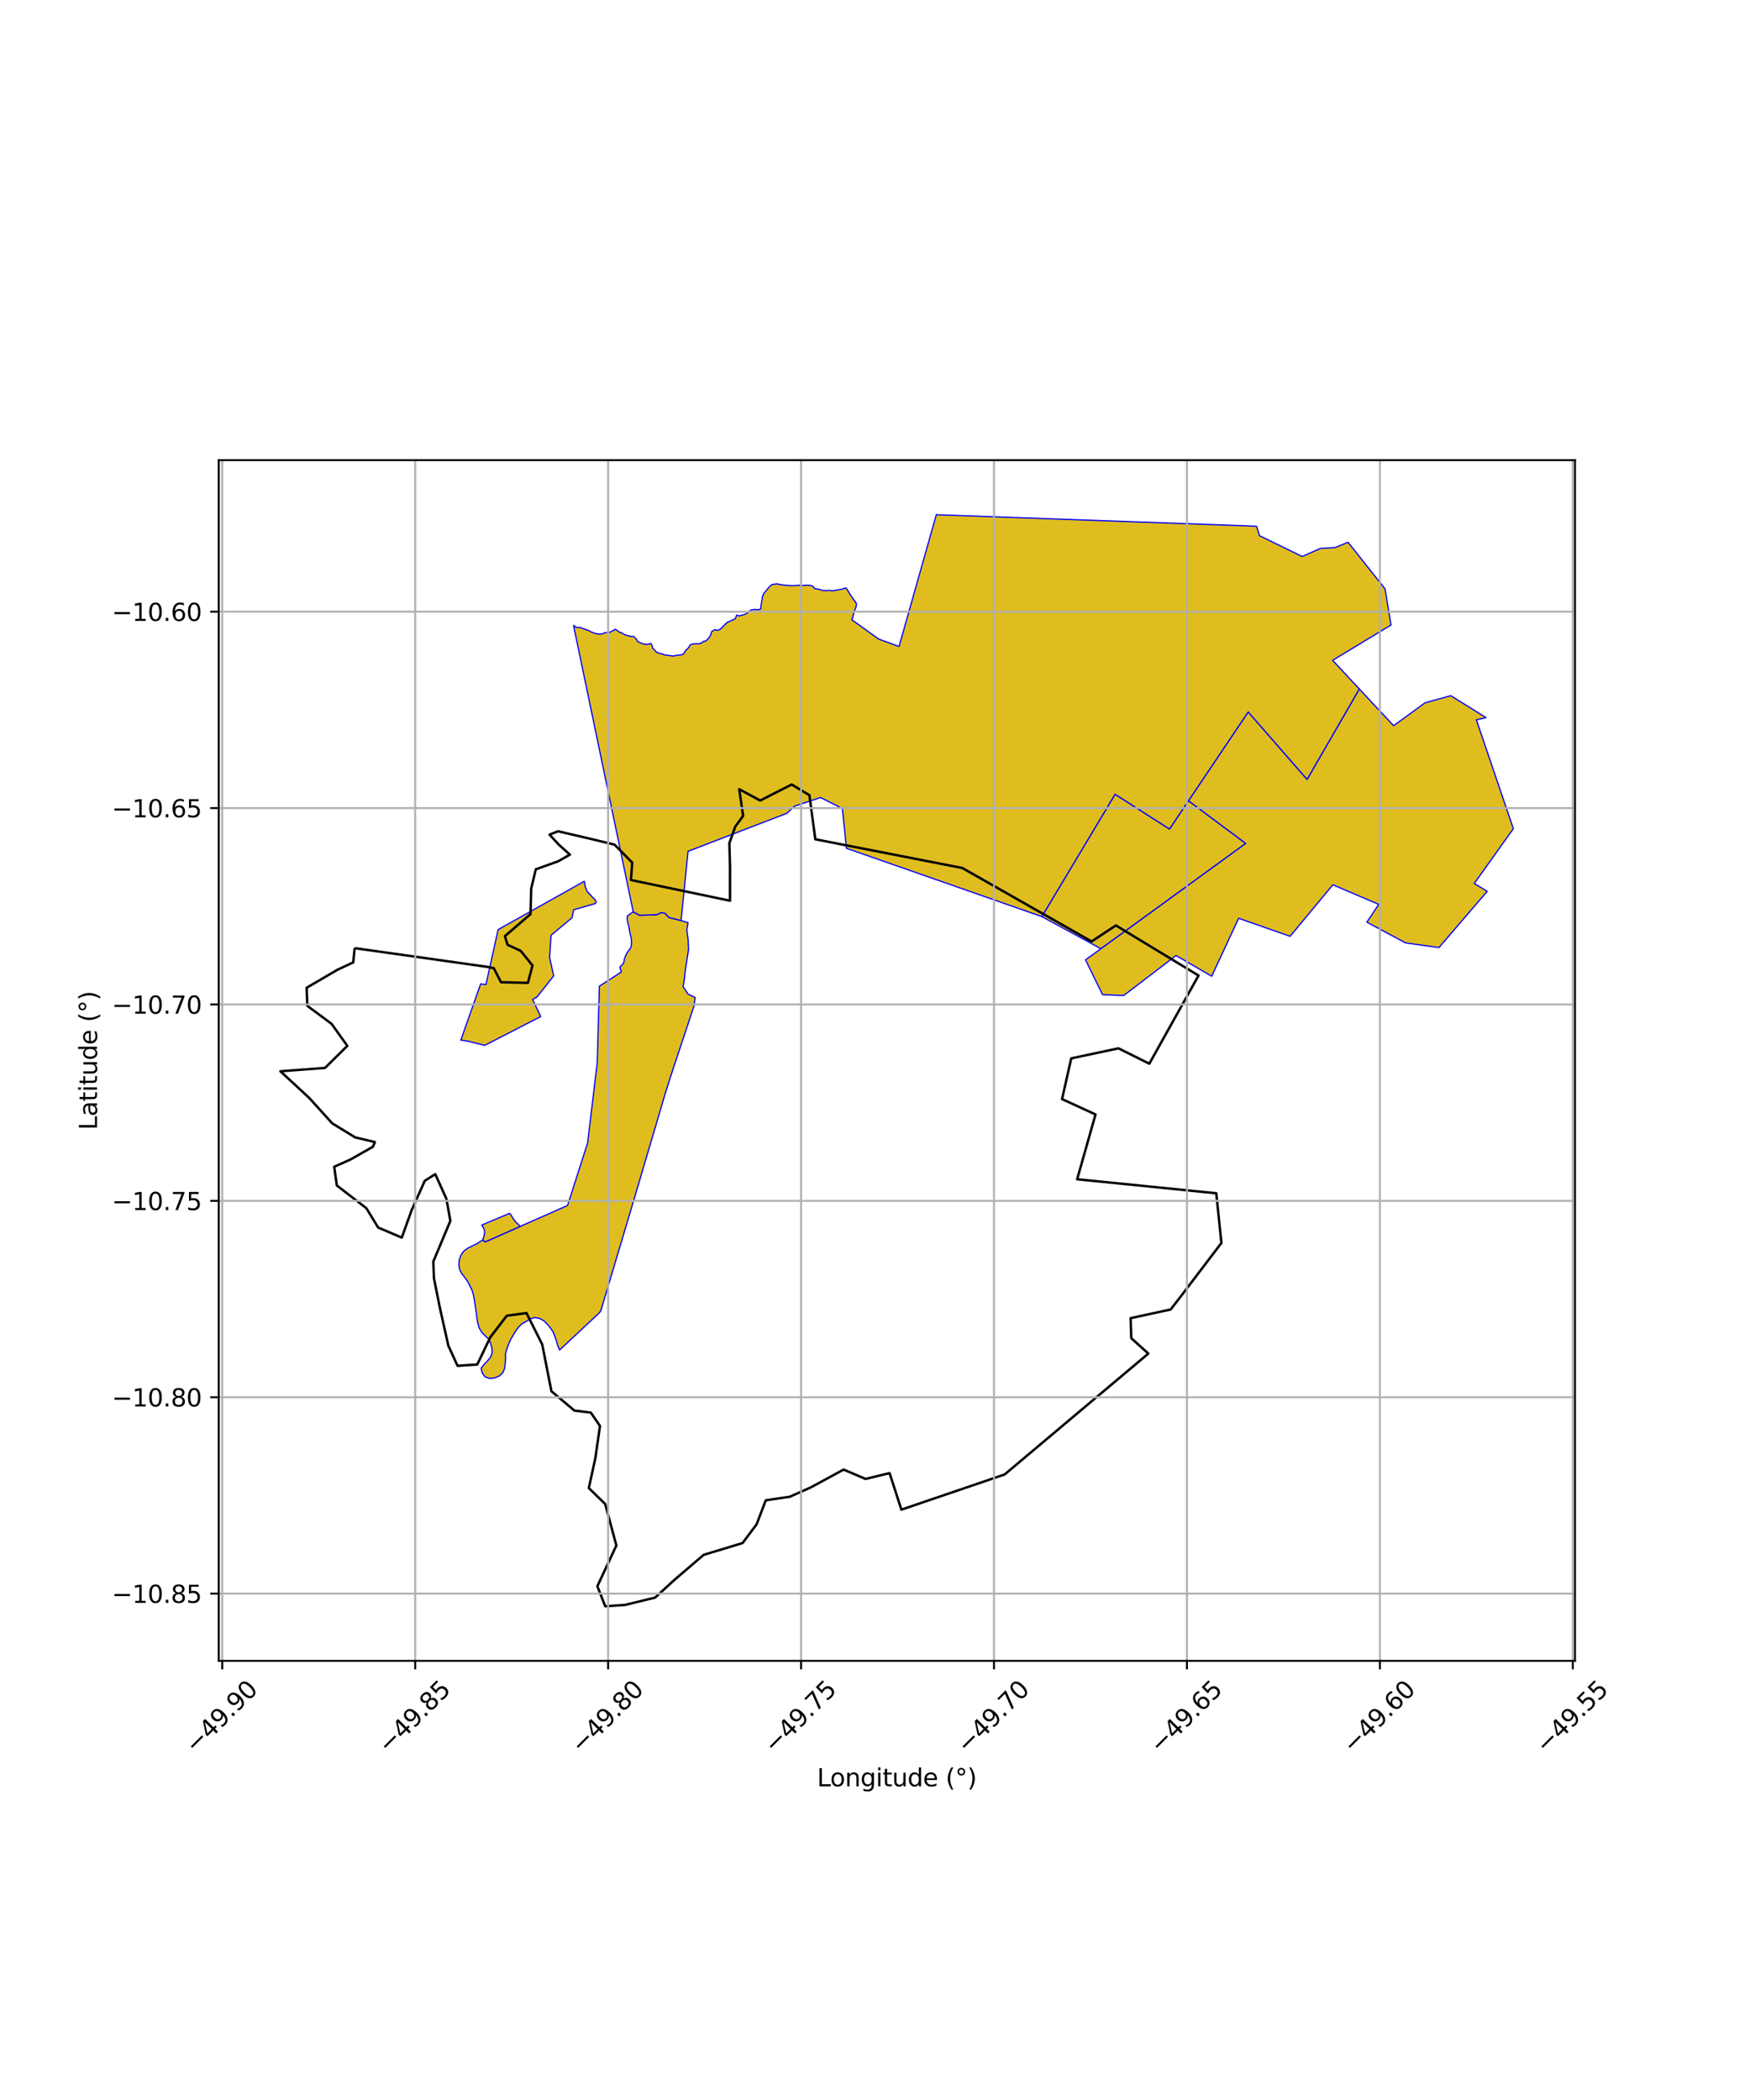 <?xml version="1.0" encoding="utf-8" standalone="no"?>
<!DOCTYPE svg PUBLIC "-//W3C//DTD SVG 1.1//EN"
  "http://www.w3.org/Graphics/SVG/1.1/DTD/svg11.dtd">
<svg xmlns:xlink="http://www.w3.org/1999/xlink" width="720pt" height="864pt" viewBox="0 0 720 864" xmlns="http://www.w3.org/2000/svg" version="1.1">
 <defs>
  <style type="text/css">*{stroke-linejoin: round; stroke-linecap: butt}</style>
 </defs>
 <g id="figure_1">
  <g id="patch_1">
   <path d="M 0 864 
L 720 864 
L 720 0 
L 0 0 
z
" style="fill: #ffffff"/>
  </g>
  <g id="axes_1">
   <g id="patch_2">
    <path d="M 90 683.324 
L 648 683.324 
L 648 189.316 
L 90 189.316 
z
" style="fill: #ffffff"/>
   </g>
   <g id="PatchCollection_1">
    <path d="M 458.776 326.777 
L 481.167 341.085 
L 488.973 329.45 
L 512.526 347.018 
L 464.534 381.914 
L 452.942 390.341 
L 443.684 385.29 
L 428.64 377.107 
L 458.776 326.777 
" clip-path="url(#p00334c41ef)" style="fill: #e0bd1f; stroke: #0000ff; stroke-width: 0.5"/>
    <path d="M 285.542 413.902 
L 278.874 433.918 
L 275.859 443.057 
L 273.641 450.094 
L 261.719 490.543 
L 257.883 503.436 
L 247.211 539.231 
L 246.539 540.173 
L 230.227 555.442 
L 229.467 553.564 
L 228.892 551.608 
L 228.215 549.712 
L 227.62 548.095 
L 226.507 546.442 
L 225.232 544.88 
L 223.737 543.408 
L 221.979 542.404 
L 219.975 542.076 
L 218.18 542.605 
L 216.501 543.675 
L 214.656 544.709 
L 213.253 546.114 
L 212.072 547.758 
L 211.091 549.427 
L 210.048 551.174 
L 209.228 553.095 
L 208.526 554.962 
L 207.993 556.962 
L 208.031 558.892 
L 207.867 560.925 
L 207.637 562.908 
L 206.908 564.739 
L 205.343 566.159 
L 203.561 566.901 
L 201.538 567.128 
L 199.589 566.506 
L 198.447 564.935 
L 197.938 563.004 
L 199.092 561.4 
L 200.521 559.966 
L 201.776 558.433 
L 202.485 556.622 
L 202.344 554.547 
L 201.867 552.711 
L 201.014 550.904 
L 199.545 549.516 
L 198.191 548.132 
L 197.154 546.376 
L 196.61 544.445 
L 196.224 542.491 
L 196 540.487 
L 195.723 538.495 
L 195.393 536.476 
L 195.166 534.891 
L 194.819 532.88 
L 194.235 530.939 
L 193.346 529.075 
L 192.461 527.332 
L 191.305 525.665 
L 190.064 524.137 
L 189.134 522.402 
L 188.775 520.385 
L 188.96 518.309 
L 189.62 516.469 
L 190.762 514.795 
L 192.445 513.519 
L 194.277 512.622 
L 196.064 511.79 
L 197.743 510.689 
L 198.708 510.143 
L 199.589 510.969 
L 214.063 504.562 
L 215.193 504.056 
L 233.519 495.958 
L 241.757 470.25 
L 245.709 437.338 
L 245.731 436.494 
L 246.133 422.34 
L 246.611 405.73 
L 255.639 399.923 
L 255.025 397.923 
L 255.581 397.288 
L 256.069 396.865 
L 256.52 396.265 
L 256.762 395.491 
L 256.898 394.506 
L 257.313 393.414 
L 258.075 391.864 
L 258.631 391.124 
L 259.222 390.383 
L 259.533 389.714 
L 259.774 388.834 
L 259.84 387.638 
L 259.729 386.127 
L 259.374 384.687 
L 259.054 383.141 
L 258.803 381.525 
L 258.307 379.663 
L 258.129 378.89 
L 258.021 378.012 
L 258.088 377.133 
L 258.226 376.745 
L 258.574 376.533 
L 260.531 375.143 
L 263.112 376.564 
L 270.154 376.339 
L 271.998 375.481 
L 273.521 375.682 
L 275.311 377.525 
L 280.213 378.74 
L 283.075 379.612 
L 282.588 382.588 
L 283.119 386.718 
L 283.285 390.669 
L 282.126 398.06 
L 281.905 399.621 
L 281.54 402.97 
L 281.044 405.876 
L 283.026 408.952 
L 286.003 410.403 
L 285.546 413.875 
L 285.542 413.902 
" clip-path="url(#p00334c41ef)" style="fill: #e0bd1f; stroke: #0000ff; stroke-width: 0.5"/>
    <path d="M 209.734 499.181 
L 210.167 499.774 
L 211.351 501.732 
L 212.107 502.671 
L 214.063 504.562 
L 199.589 510.969 
L 198.707 510.143 
L 198.7 509.77 
L 198.945 509.244 
L 199.031 508.71 
L 199.244 508.18 
L 199.317 507.628 
L 199.409 507.003 
L 199.374 506.426 
L 199.212 505.836 
L 199.022 505.389 
L 198.747 504.831 
L 198.382 504.34 
L 198.218 504.015 
L 209.734 499.181 
" clip-path="url(#p00334c41ef)" style="fill: #e0bd1f; stroke: #0000ff; stroke-width: 0.5"/>
    <path d="M 240.486 362.536 
L 240.524 363.095 
L 240.594 363.515 
L 240.616 364.114 
L 240.77 364.63 
L 240.887 365.13 
L 241.131 365.664 
L 241.375 366.183 
L 241.546 366.832 
L 241.931 367.166 
L 242.352 367.59 
L 242.68 367.953 
L 243.139 368.396 
L 243.554 368.926 
L 243.827 369.216 
L 244.296 369.653 
L 244.807 370.156 
L 245.165 370.726 
L 245.229 371.271 
L 244.902 371.742 
L 235.997 374.325 
L 235.35 377.593 
L 226.716 384.806 
L 226.111 393.953 
L 227.814 401.497 
L 220.917 410.197 
L 219.131 411.194 
L 222.454 418.246 
L 199.437 430.09 
L 192.42 428.36 
L 189.6 427.95 
L 197.763 404.78 
L 199.927 405.103 
L 204.941 382.457 
L 240.486 362.536 
" clip-path="url(#p00334c41ef)" style="fill: #e0bd1f; stroke: #0000ff; stroke-width: 0.5"/>
    <path d="M 488.973 329.45 
L 513.55 292.911 
L 537.773 320.669 
L 559.254 283.463 
L 559.254 283.463 
L 573.38 298.575 
L 586.273 289.167 
L 591.019 287.846 
L 596.876 286.225 
L 600.461 288.468 
L 601.5 289.097 
L 611.34 295.197 
L 611.348 295.28 
L 607.422 296.169 
L 622.636 340.951 
L 615.915 350.358 
L 606.552 363.49 
L 611.892 366.713 
L 605.794 373.804 
L 605.031 374.692 
L 592.027 389.857 
L 578.332 387.961 
L 562.371 379.417 
L 567.26 372.103 
L 548.379 364.028 
L 530.78 385.225 
L 509.606 377.815 
L 498.526 401.65 
L 483.861 393.129 
L 462.343 409.576 
L 453.641 409.258 
L 446.623 394.916 
L 452.942 390.341 
L 464.56 381.929 
L 512.526 347.018 
L 488.973 329.45 
" clip-path="url(#p00334c41ef)" style="fill: #e0bd1f; stroke: #0000ff; stroke-width: 0.5"/>
    <path d="M 235.946 257.243 
L 237.138 258.15 
L 238.711 258.162 
L 240.551 258.851 
L 242.118 259.393 
L 243.264 259.997 
L 244.699 260.536 
L 246.066 260.87 
L 247.648 260.826 
L 248.989 260.271 
L 250.793 260.183 
L 252.09 259.514 
L 253.11 258.912 
L 254.382 259.678 
L 254.818 260.146 
L 255.552 260.249 
L 257.148 261.21 
L 258.252 261.48 
L 259.401 261.837 
L 260.721 261.865 
L 261.994 263.173 
L 262.266 263.919 
L 263.403 264.466 
L 264.883 265 
L 266.319 265.14 
L 267.804 264.743 
L 268.299 265.714 
L 268.466 266.587 
L 269.093 267.252 
L 270.115 268.331 
L 271.278 268.803 
L 272.185 268.978 
L 273.684 269.515 
L 275.418 269.688 
L 276.995 269.931 
L 278.577 269.58 
L 280.006 269.491 
L 281.044 269.14 
L 281.46 268.686 
L 282.107 267.595 
L 283.229 266.562 
L 283.988 265.256 
L 285.125 264.919 
L 286.443 264.827 
L 287.433 264.859 
L 288.561 264.552 
L 289.429 263.909 
L 290.374 263.704 
L 291.613 262.541 
L 292.424 261.149 
L 292.796 259.886 
L 294.075 259.04 
L 295.224 259.334 
L 296.348 258.908 
L 297.369 257.829 
L 298.367 256.872 
L 299.253 256.028 
L 300.989 255.295 
L 302.534 254.521 
L 303.139 253.018 
L 304.12 253.409 
L 305.958 252.919 
L 307.325 252.339 
L 308.814 251.012 
L 310.497 250.703 
L 312.032 250.865 
L 312.939 250.516 
L 313.147 248.838 
L 313.488 247.027 
L 313.688 245.555 
L 314.155 244.279 
L 315.268 242.959 
L 316.345 241.645 
L 317.569 240.482 
L 319.705 240.206 
L 321.254 240.56 
L 323.426 240.806 
L 325.292 240.926 
L 326.882 240.943 
L 328.519 240.787 
L 329.84 240.921 
L 331.799 240.784 
L 333.439 240.857 
L 334.48 241.235 
L 335.221 242.16 
L 336.877 242.43 
L 338.428 242.928 
L 339.983 242.968 
L 341.58 242.887 
L 342.28 243.091 
L 344.115 242.829 
L 346.724 242.338 
L 347.044 242.091 
L 348.077 241.918 
L 349.082 243.392 
L 349.751 244.551 
L 350.92 246.231 
L 351.172 246.676 
L 351.929 247.599 
L 352.398 248.437 
L 352.177 249.766 
L 351.314 251.934 
L 350.982 253.475 
L 350.496 255.01 
L 361.502 262.918 
L 369.896 265.983 
L 385.226 211.771 
L 516.998 216.501 
L 518.213 220.408 
L 535.752 228.946 
L 543.233 225.652 
L 549.326 225.269 
L 554.62 223.095 
L 556.649 225.646 
L 560.044 229.934 
L 569.846 242.283 
L 572.302 257.16 
L 548.289 271.678 
L 559.254 283.463 
L 537.773 320.669 
L 513.55 292.911 
L 488.973 329.45 
L 481.167 341.085 
L 458.776 326.777 
L 428.64 377.107 
L 348.25 349.003 
L 346.582 332.659 
L 337.603 328.131 
L 327.273 331.551 
L 326.391 332.097 
L 323.78 334.596 
L 283.083 350.252 
L 280.214 378.74 
L 275.311 377.525 
L 273.524 375.684 
L 272 375.481 
L 270.155 376.34 
L 263.113 376.564 
L 260.533 375.143 
L 235.946 257.243 
" clip-path="url(#p00334c41ef)" style="fill: #e0bd1f; stroke: #0000ff; stroke-width: 0.5"/>
   </g>
   <g id="PatchCollection_2">
    <path d="M 145.917 390.095 
L 200.453 397.79 
L 203.153 398.339 
L 206.123 404.11 
L 217.192 404.385 
L 219.082 397.24 
L 214.223 391.194 
L 208.823 388.721 
L 207.743 385.149 
L 218.272 376.08 
L 218.542 365.637 
L 220.432 357.668 
L 229.612 354.37 
L 234.471 351.622 
L 229.882 347.5 
L 226.102 343.378 
L 229.612 342.004 
L 242.571 345.027 
L 252.83 347.5 
L 260.12 354.92 
L 259.58 362.065 
L 300.347 370.584 
L 300.347 356.569 
L 300.077 346.951 
L 302.507 340.081 
L 305.747 335.684 
L 304.127 324.692 
L 312.766 329.363 
L 325.726 322.768 
L 333.015 327.165 
L 335.445 345.302 
L 395.921 357.118 
L 449.108 387.347 
L 459.097 380.752 
L 493.115 401.362 
L 472.867 437.636 
L 460.177 431.316 
L 440.739 435.438 
L 436.959 452.201 
L 450.728 458.521 
L 443.168 485.178 
L 500.405 490.948 
L 502.525 511.385 
L 485.419 533.887 
L 481.641 538.764 
L 465.172 542.337 
L 465.442 550.581 
L 472.462 556.902 
L 413.335 606.641 
L 370.858 621.114 
L 365.998 606.092 
L 356.099 608.473 
L 347.099 604.626 
L 333.6 611.954 
L 324.961 615.801 
L 315.061 617.267 
L 311.282 627.16 
L 305.522 634.855 
L 289.503 639.709 
L 277.624 649.877 
L 269.524 657.297 
L 257.105 660.32 
L 249.005 660.869 
L 245.766 652.625 
L 253.595 635.862 
L 249.005 618.824 
L 242.256 612.229 
L 244.956 599.863 
L 246.846 586.672 
L 243.066 581.176 
L 236.316 580.352 
L 226.867 572.382 
L 223.087 553.146 
L 216.607 540.23 
L 208.508 541.329 
L 201.758 550.123 
L 196.359 561.39 
L 188.259 561.94 
L 184.479 553.696 
L 180.97 538.032 
L 178.54 525.94 
L 178.27 519.07 
L 185.289 502.307 
L 183.669 493.238 
L 179.08 483.071 
L 174.76 485.819 
L 169.36 497.91 
L 165.311 509.177 
L 155.591 505.055 
L 150.731 497.086 
L 138.582 487.742 
L 137.502 480.048 
L 144.252 477.025 
L 153.431 471.804 
L 154.241 469.88 
L 146.142 467.956 
L 136.692 462.186 
L 127.243 451.743 
L 115.364 440.751 
L 133.723 439.377 
L 142.902 430.308 
L 136.422 421.24 
L 126.433 413.82 
L 126.163 406.4 
L 138.852 398.98 
L 145.332 395.958 
L 145.917 390.095 
" clip-path="url(#p00334c41ef)" style="fill: none; stroke: #000000"/>
   </g>
   <g id="matplotlib.axis_1">
    <g id="xtick_1">
     <g id="line2d_1">
      <path d="M 91.44 683.324 
L 91.44 189.316 
" clip-path="url(#p00334c41ef)" style="fill: none; stroke: #b0b0b0; stroke-width: 0.8; stroke-linecap: square"/>
     </g>
     <g id="line2d_2">
      <defs>
       <path id="m58e9a67187" d="M 0 0 
L 0 3.5 
" style="stroke: #000000; stroke-width: 0.8"/>
      </defs>
      <g>
       <use xlink:href="#m58e9a67187" x="91.44" y="683.324" style="stroke: #000000; stroke-width: 0.8"/>
      </g>
     </g>
     <g id="text_1">
      <!-- −49.90 -->
      <g transform="translate(80.307 721.866) rotate(-45) scale(0.1 -0.1)">
       <defs>
        <path id="DejaVuSans-2212" d="M 678 2272 
L 4684 2272 
L 4684 1741 
L 678 1741 
L 678 2272 
z
" transform="scale(0.016)"/>
        <path id="DejaVuSans-34" d="M 2419 4116 
L 825 1625 
L 2419 1625 
L 2419 4116 
z
M 2253 4666 
L 3047 4666 
L 3047 1625 
L 3713 1625 
L 3713 1100 
L 3047 1100 
L 3047 0 
L 2419 0 
L 2419 1100 
L 313 1100 
L 313 1709 
L 2253 4666 
z
" transform="scale(0.016)"/>
        <path id="DejaVuSans-39" d="M 703 97 
L 703 672 
Q 941 559 1184 500 
Q 1428 441 1663 441 
Q 2288 441 2617 861 
Q 2947 1281 2994 2138 
Q 2813 1869 2534 1725 
Q 2256 1581 1919 1581 
Q 1219 1581 811 2004 
Q 403 2428 403 3163 
Q 403 3881 828 4315 
Q 1253 4750 1959 4750 
Q 2769 4750 3195 4129 
Q 3622 3509 3622 2328 
Q 3622 1225 3098 567 
Q 2575 -91 1691 -91 
Q 1453 -91 1209 -44 
Q 966 3 703 97 
z
M 1959 2075 
Q 2384 2075 2632 2365 
Q 2881 2656 2881 3163 
Q 2881 3666 2632 3958 
Q 2384 4250 1959 4250 
Q 1534 4250 1286 3958 
Q 1038 3666 1038 3163 
Q 1038 2656 1286 2365 
Q 1534 2075 1959 2075 
z
" transform="scale(0.016)"/>
        <path id="DejaVuSans-2e" d="M 684 794 
L 1344 794 
L 1344 0 
L 684 0 
L 684 794 
z
" transform="scale(0.016)"/>
        <path id="DejaVuSans-30" d="M 2034 4250 
Q 1547 4250 1301 3770 
Q 1056 3291 1056 2328 
Q 1056 1369 1301 889 
Q 1547 409 2034 409 
Q 2525 409 2770 889 
Q 3016 1369 3016 2328 
Q 3016 3291 2770 3770 
Q 2525 4250 2034 4250 
z
M 2034 4750 
Q 2819 4750 3233 4129 
Q 3647 3509 3647 2328 
Q 3647 1150 3233 529 
Q 2819 -91 2034 -91 
Q 1250 -91 836 529 
Q 422 1150 422 2328 
Q 422 3509 836 4129 
Q 1250 4750 2034 4750 
z
" transform="scale(0.016)"/>
       </defs>
       <use xlink:href="#DejaVuSans-2212"/>
       <use xlink:href="#DejaVuSans-34" transform="translate(83.789 0)"/>
       <use xlink:href="#DejaVuSans-39" transform="translate(147.412 0)"/>
       <use xlink:href="#DejaVuSans-2e" transform="translate(211.035 0)"/>
       <use xlink:href="#DejaVuSans-39" transform="translate(242.822 0)"/>
       <use xlink:href="#DejaVuSans-30" transform="translate(306.445 0)"/>
      </g>
     </g>
    </g>
    <g id="xtick_2">
     <g id="line2d_3">
      <path d="M 170.821 683.324 
L 170.821 189.316 
" clip-path="url(#p00334c41ef)" style="fill: none; stroke: #b0b0b0; stroke-width: 0.8; stroke-linecap: square"/>
     </g>
     <g id="line2d_4">
      <g>
       <use xlink:href="#m58e9a67187" x="170.821" y="683.324" style="stroke: #000000; stroke-width: 0.8"/>
      </g>
     </g>
     <g id="text_2">
      <!-- −49.85 -->
      <g transform="translate(159.688 721.866) rotate(-45) scale(0.1 -0.1)">
       <defs>
        <path id="DejaVuSans-38" d="M 2034 2216 
Q 1584 2216 1326 1975 
Q 1069 1734 1069 1313 
Q 1069 891 1326 650 
Q 1584 409 2034 409 
Q 2484 409 2743 651 
Q 3003 894 3003 1313 
Q 3003 1734 2745 1975 
Q 2488 2216 2034 2216 
z
M 1403 2484 
Q 997 2584 770 2862 
Q 544 3141 544 3541 
Q 544 4100 942 4425 
Q 1341 4750 2034 4750 
Q 2731 4750 3128 4425 
Q 3525 4100 3525 3541 
Q 3525 3141 3298 2862 
Q 3072 2584 2669 2484 
Q 3125 2378 3379 2068 
Q 3634 1759 3634 1313 
Q 3634 634 3220 271 
Q 2806 -91 2034 -91 
Q 1263 -91 848 271 
Q 434 634 434 1313 
Q 434 1759 690 2068 
Q 947 2378 1403 2484 
z
M 1172 3481 
Q 1172 3119 1398 2916 
Q 1625 2713 2034 2713 
Q 2441 2713 2670 2916 
Q 2900 3119 2900 3481 
Q 2900 3844 2670 4047 
Q 2441 4250 2034 4250 
Q 1625 4250 1398 4047 
Q 1172 3844 1172 3481 
z
" transform="scale(0.016)"/>
        <path id="DejaVuSans-35" d="M 691 4666 
L 3169 4666 
L 3169 4134 
L 1269 4134 
L 1269 2991 
Q 1406 3038 1543 3061 
Q 1681 3084 1819 3084 
Q 2600 3084 3056 2656 
Q 3513 2228 3513 1497 
Q 3513 744 3044 326 
Q 2575 -91 1722 -91 
Q 1428 -91 1123 -41 
Q 819 9 494 109 
L 494 744 
Q 775 591 1075 516 
Q 1375 441 1709 441 
Q 2250 441 2565 725 
Q 2881 1009 2881 1497 
Q 2881 1984 2565 2268 
Q 2250 2553 1709 2553 
Q 1456 2553 1204 2497 
Q 953 2441 691 2322 
L 691 4666 
z
" transform="scale(0.016)"/>
       </defs>
       <use xlink:href="#DejaVuSans-2212"/>
       <use xlink:href="#DejaVuSans-34" transform="translate(83.789 0)"/>
       <use xlink:href="#DejaVuSans-39" transform="translate(147.412 0)"/>
       <use xlink:href="#DejaVuSans-2e" transform="translate(211.035 0)"/>
       <use xlink:href="#DejaVuSans-38" transform="translate(242.822 0)"/>
       <use xlink:href="#DejaVuSans-35" transform="translate(306.445 0)"/>
      </g>
     </g>
    </g>
    <g id="xtick_3">
     <g id="line2d_5">
      <path d="M 250.202 683.324 
L 250.202 189.316 
" clip-path="url(#p00334c41ef)" style="fill: none; stroke: #b0b0b0; stroke-width: 0.8; stroke-linecap: square"/>
     </g>
     <g id="line2d_6">
      <g>
       <use xlink:href="#m58e9a67187" x="250.202" y="683.324" style="stroke: #000000; stroke-width: 0.8"/>
      </g>
     </g>
     <g id="text_3">
      <!-- −49.80 -->
      <g transform="translate(239.069 721.866) rotate(-45) scale(0.1 -0.1)">
       <use xlink:href="#DejaVuSans-2212"/>
       <use xlink:href="#DejaVuSans-34" transform="translate(83.789 0)"/>
       <use xlink:href="#DejaVuSans-39" transform="translate(147.412 0)"/>
       <use xlink:href="#DejaVuSans-2e" transform="translate(211.035 0)"/>
       <use xlink:href="#DejaVuSans-38" transform="translate(242.822 0)"/>
       <use xlink:href="#DejaVuSans-30" transform="translate(306.445 0)"/>
      </g>
     </g>
    </g>
    <g id="xtick_4">
     <g id="line2d_7">
      <path d="M 329.583 683.324 
L 329.583 189.316 
" clip-path="url(#p00334c41ef)" style="fill: none; stroke: #b0b0b0; stroke-width: 0.8; stroke-linecap: square"/>
     </g>
     <g id="line2d_8">
      <g>
       <use xlink:href="#m58e9a67187" x="329.583" y="683.324" style="stroke: #000000; stroke-width: 0.8"/>
      </g>
     </g>
     <g id="text_4">
      <!-- −49.75 -->
      <g transform="translate(318.45 721.866) rotate(-45) scale(0.1 -0.1)">
       <defs>
        <path id="DejaVuSans-37" d="M 525 4666 
L 3525 4666 
L 3525 4397 
L 1831 0 
L 1172 0 
L 2766 4134 
L 525 4134 
L 525 4666 
z
" transform="scale(0.016)"/>
       </defs>
       <use xlink:href="#DejaVuSans-2212"/>
       <use xlink:href="#DejaVuSans-34" transform="translate(83.789 0)"/>
       <use xlink:href="#DejaVuSans-39" transform="translate(147.412 0)"/>
       <use xlink:href="#DejaVuSans-2e" transform="translate(211.035 0)"/>
       <use xlink:href="#DejaVuSans-37" transform="translate(242.822 0)"/>
       <use xlink:href="#DejaVuSans-35" transform="translate(306.445 0)"/>
      </g>
     </g>
    </g>
    <g id="xtick_5">
     <g id="line2d_9">
      <path d="M 408.964 683.324 
L 408.964 189.316 
" clip-path="url(#p00334c41ef)" style="fill: none; stroke: #b0b0b0; stroke-width: 0.8; stroke-linecap: square"/>
     </g>
     <g id="line2d_10">
      <g>
       <use xlink:href="#m58e9a67187" x="408.964" y="683.324" style="stroke: #000000; stroke-width: 0.8"/>
      </g>
     </g>
     <g id="text_5">
      <!-- −49.70 -->
      <g transform="translate(397.831 721.866) rotate(-45) scale(0.1 -0.1)">
       <use xlink:href="#DejaVuSans-2212"/>
       <use xlink:href="#DejaVuSans-34" transform="translate(83.789 0)"/>
       <use xlink:href="#DejaVuSans-39" transform="translate(147.412 0)"/>
       <use xlink:href="#DejaVuSans-2e" transform="translate(211.035 0)"/>
       <use xlink:href="#DejaVuSans-37" transform="translate(242.822 0)"/>
       <use xlink:href="#DejaVuSans-30" transform="translate(306.445 0)"/>
      </g>
     </g>
    </g>
    <g id="xtick_6">
     <g id="line2d_11">
      <path d="M 488.345 683.324 
L 488.345 189.316 
" clip-path="url(#p00334c41ef)" style="fill: none; stroke: #b0b0b0; stroke-width: 0.8; stroke-linecap: square"/>
     </g>
     <g id="line2d_12">
      <g>
       <use xlink:href="#m58e9a67187" x="488.345" y="683.324" style="stroke: #000000; stroke-width: 0.8"/>
      </g>
     </g>
     <g id="text_6">
      <!-- −49.65 -->
      <g transform="translate(477.212 721.866) rotate(-45) scale(0.1 -0.1)">
       <defs>
        <path id="DejaVuSans-36" d="M 2113 2584 
Q 1688 2584 1439 2293 
Q 1191 2003 1191 1497 
Q 1191 994 1439 701 
Q 1688 409 2113 409 
Q 2538 409 2786 701 
Q 3034 994 3034 1497 
Q 3034 2003 2786 2293 
Q 2538 2584 2113 2584 
z
M 3366 4563 
L 3366 3988 
Q 3128 4100 2886 4159 
Q 2644 4219 2406 4219 
Q 1781 4219 1451 3797 
Q 1122 3375 1075 2522 
Q 1259 2794 1537 2939 
Q 1816 3084 2150 3084 
Q 2853 3084 3261 2657 
Q 3669 2231 3669 1497 
Q 3669 778 3244 343 
Q 2819 -91 2113 -91 
Q 1303 -91 875 529 
Q 447 1150 447 2328 
Q 447 3434 972 4092 
Q 1497 4750 2381 4750 
Q 2619 4750 2861 4703 
Q 3103 4656 3366 4563 
z
" transform="scale(0.016)"/>
       </defs>
       <use xlink:href="#DejaVuSans-2212"/>
       <use xlink:href="#DejaVuSans-34" transform="translate(83.789 0)"/>
       <use xlink:href="#DejaVuSans-39" transform="translate(147.412 0)"/>
       <use xlink:href="#DejaVuSans-2e" transform="translate(211.035 0)"/>
       <use xlink:href="#DejaVuSans-36" transform="translate(242.822 0)"/>
       <use xlink:href="#DejaVuSans-35" transform="translate(306.445 0)"/>
      </g>
     </g>
    </g>
    <g id="xtick_7">
     <g id="line2d_13">
      <path d="M 567.726 683.324 
L 567.726 189.316 
" clip-path="url(#p00334c41ef)" style="fill: none; stroke: #b0b0b0; stroke-width: 0.8; stroke-linecap: square"/>
     </g>
     <g id="line2d_14">
      <g>
       <use xlink:href="#m58e9a67187" x="567.726" y="683.324" style="stroke: #000000; stroke-width: 0.8"/>
      </g>
     </g>
     <g id="text_7">
      <!-- −49.60 -->
      <g transform="translate(556.593 721.866) rotate(-45) scale(0.1 -0.1)">
       <use xlink:href="#DejaVuSans-2212"/>
       <use xlink:href="#DejaVuSans-34" transform="translate(83.789 0)"/>
       <use xlink:href="#DejaVuSans-39" transform="translate(147.412 0)"/>
       <use xlink:href="#DejaVuSans-2e" transform="translate(211.035 0)"/>
       <use xlink:href="#DejaVuSans-36" transform="translate(242.822 0)"/>
       <use xlink:href="#DejaVuSans-30" transform="translate(306.445 0)"/>
      </g>
     </g>
    </g>
    <g id="xtick_8">
     <g id="line2d_15">
      <path d="M 647.107 683.324 
L 647.107 189.316 
" clip-path="url(#p00334c41ef)" style="fill: none; stroke: #b0b0b0; stroke-width: 0.8; stroke-linecap: square"/>
     </g>
     <g id="line2d_16">
      <g>
       <use xlink:href="#m58e9a67187" x="647.107" y="683.324" style="stroke: #000000; stroke-width: 0.8"/>
      </g>
     </g>
     <g id="text_8">
      <!-- −49.55 -->
      <g transform="translate(635.974 721.866) rotate(-45) scale(0.1 -0.1)">
       <use xlink:href="#DejaVuSans-2212"/>
       <use xlink:href="#DejaVuSans-34" transform="translate(83.789 0)"/>
       <use xlink:href="#DejaVuSans-39" transform="translate(147.412 0)"/>
       <use xlink:href="#DejaVuSans-2e" transform="translate(211.035 0)"/>
       <use xlink:href="#DejaVuSans-35" transform="translate(242.822 0)"/>
       <use xlink:href="#DejaVuSans-35" transform="translate(306.445 0)"/>
      </g>
     </g>
    </g>
    <g id="text_9">
     <!-- Longitude (°) -->
     <g transform="translate(336.14 734.935) scale(0.1 -0.1)">
      <defs>
       <path id="DejaVuSans-4c" d="M 628 4666 
L 1259 4666 
L 1259 531 
L 3531 531 
L 3531 0 
L 628 0 
L 628 4666 
z
" transform="scale(0.016)"/>
       <path id="DejaVuSans-6f" d="M 1959 3097 
Q 1497 3097 1228 2736 
Q 959 2375 959 1747 
Q 959 1119 1226 758 
Q 1494 397 1959 397 
Q 2419 397 2687 759 
Q 2956 1122 2956 1747 
Q 2956 2369 2687 2733 
Q 2419 3097 1959 3097 
z
M 1959 3584 
Q 2709 3584 3137 3096 
Q 3566 2609 3566 1747 
Q 3566 888 3137 398 
Q 2709 -91 1959 -91 
Q 1206 -91 779 398 
Q 353 888 353 1747 
Q 353 2609 779 3096 
Q 1206 3584 1959 3584 
z
" transform="scale(0.016)"/>
       <path id="DejaVuSans-6e" d="M 3513 2113 
L 3513 0 
L 2938 0 
L 2938 2094 
Q 2938 2591 2744 2837 
Q 2550 3084 2163 3084 
Q 1697 3084 1428 2787 
Q 1159 2491 1159 1978 
L 1159 0 
L 581 0 
L 581 3500 
L 1159 3500 
L 1159 2956 
Q 1366 3272 1645 3428 
Q 1925 3584 2291 3584 
Q 2894 3584 3203 3211 
Q 3513 2838 3513 2113 
z
" transform="scale(0.016)"/>
       <path id="DejaVuSans-67" d="M 2906 1791 
Q 2906 2416 2648 2759 
Q 2391 3103 1925 3103 
Q 1463 3103 1205 2759 
Q 947 2416 947 1791 
Q 947 1169 1205 825 
Q 1463 481 1925 481 
Q 2391 481 2648 825 
Q 2906 1169 2906 1791 
z
M 3481 434 
Q 3481 -459 3084 -895 
Q 2688 -1331 1869 -1331 
Q 1566 -1331 1297 -1286 
Q 1028 -1241 775 -1147 
L 775 -588 
Q 1028 -725 1275 -790 
Q 1522 -856 1778 -856 
Q 2344 -856 2625 -561 
Q 2906 -266 2906 331 
L 2906 616 
Q 2728 306 2450 153 
Q 2172 0 1784 0 
Q 1141 0 747 490 
Q 353 981 353 1791 
Q 353 2603 747 3093 
Q 1141 3584 1784 3584 
Q 2172 3584 2450 3431 
Q 2728 3278 2906 2969 
L 2906 3500 
L 3481 3500 
L 3481 434 
z
" transform="scale(0.016)"/>
       <path id="DejaVuSans-69" d="M 603 3500 
L 1178 3500 
L 1178 0 
L 603 0 
L 603 3500 
z
M 603 4863 
L 1178 4863 
L 1178 4134 
L 603 4134 
L 603 4863 
z
" transform="scale(0.016)"/>
       <path id="DejaVuSans-74" d="M 1172 4494 
L 1172 3500 
L 2356 3500 
L 2356 3053 
L 1172 3053 
L 1172 1153 
Q 1172 725 1289 603 
Q 1406 481 1766 481 
L 2356 481 
L 2356 0 
L 1766 0 
Q 1100 0 847 248 
Q 594 497 594 1153 
L 594 3053 
L 172 3053 
L 172 3500 
L 594 3500 
L 594 4494 
L 1172 4494 
z
" transform="scale(0.016)"/>
       <path id="DejaVuSans-75" d="M 544 1381 
L 544 3500 
L 1119 3500 
L 1119 1403 
Q 1119 906 1312 657 
Q 1506 409 1894 409 
Q 2359 409 2629 706 
Q 2900 1003 2900 1516 
L 2900 3500 
L 3475 3500 
L 3475 0 
L 2900 0 
L 2900 538 
Q 2691 219 2414 64 
Q 2138 -91 1772 -91 
Q 1169 -91 856 284 
Q 544 659 544 1381 
z
M 1991 3584 
L 1991 3584 
z
" transform="scale(0.016)"/>
       <path id="DejaVuSans-64" d="M 2906 2969 
L 2906 4863 
L 3481 4863 
L 3481 0 
L 2906 0 
L 2906 525 
Q 2725 213 2448 61 
Q 2172 -91 1784 -91 
Q 1150 -91 751 415 
Q 353 922 353 1747 
Q 353 2572 751 3078 
Q 1150 3584 1784 3584 
Q 2172 3584 2448 3432 
Q 2725 3281 2906 2969 
z
M 947 1747 
Q 947 1113 1208 752 
Q 1469 391 1925 391 
Q 2381 391 2643 752 
Q 2906 1113 2906 1747 
Q 2906 2381 2643 2742 
Q 2381 3103 1925 3103 
Q 1469 3103 1208 2742 
Q 947 2381 947 1747 
z
" transform="scale(0.016)"/>
       <path id="DejaVuSans-65" d="M 3597 1894 
L 3597 1613 
L 953 1613 
Q 991 1019 1311 708 
Q 1631 397 2203 397 
Q 2534 397 2845 478 
Q 3156 559 3463 722 
L 3463 178 
Q 3153 47 2828 -22 
Q 2503 -91 2169 -91 
Q 1331 -91 842 396 
Q 353 884 353 1716 
Q 353 2575 817 3079 
Q 1281 3584 2069 3584 
Q 2775 3584 3186 3129 
Q 3597 2675 3597 1894 
z
M 3022 2063 
Q 3016 2534 2758 2815 
Q 2500 3097 2075 3097 
Q 1594 3097 1305 2825 
Q 1016 2553 972 2059 
L 3022 2063 
z
" transform="scale(0.016)"/>
       <path id="DejaVuSans-20" transform="scale(0.016)"/>
       <path id="DejaVuSans-28" d="M 1984 4856 
Q 1566 4138 1362 3434 
Q 1159 2731 1159 2009 
Q 1159 1288 1364 580 
Q 1569 -128 1984 -844 
L 1484 -844 
Q 1016 -109 783 600 
Q 550 1309 550 2009 
Q 550 2706 781 3412 
Q 1013 4119 1484 4856 
L 1984 4856 
z
" transform="scale(0.016)"/>
       <path id="DejaVuSans-b0" d="M 1600 4347 
Q 1350 4347 1178 4173 
Q 1006 4000 1006 3750 
Q 1006 3503 1178 3333 
Q 1350 3163 1600 3163 
Q 1850 3163 2022 3333 
Q 2194 3503 2194 3750 
Q 2194 3997 2020 4172 
Q 1847 4347 1600 4347 
z
M 1600 4750 
Q 1800 4750 1984 4673 
Q 2169 4597 2303 4453 
Q 2447 4313 2519 4134 
Q 2591 3956 2591 3750 
Q 2591 3338 2302 3052 
Q 2013 2766 1594 2766 
Q 1172 2766 890 3047 
Q 609 3328 609 3750 
Q 609 4169 896 4459 
Q 1184 4750 1600 4750 
z
" transform="scale(0.016)"/>
       <path id="DejaVuSans-29" d="M 513 4856 
L 1013 4856 
Q 1481 4119 1714 3412 
Q 1947 2706 1947 2009 
Q 1947 1309 1714 600 
Q 1481 -109 1013 -844 
L 513 -844 
Q 928 -128 1133 580 
Q 1338 1288 1338 2009 
Q 1338 2731 1133 3434 
Q 928 4138 513 4856 
z
" transform="scale(0.016)"/>
      </defs>
      <use xlink:href="#DejaVuSans-4c"/>
      <use xlink:href="#DejaVuSans-6f" transform="translate(53.963 0)"/>
      <use xlink:href="#DejaVuSans-6e" transform="translate(115.145 0)"/>
      <use xlink:href="#DejaVuSans-67" transform="translate(178.523 0)"/>
      <use xlink:href="#DejaVuSans-69" transform="translate(242 0)"/>
      <use xlink:href="#DejaVuSans-74" transform="translate(269.783 0)"/>
      <use xlink:href="#DejaVuSans-75" transform="translate(308.992 0)"/>
      <use xlink:href="#DejaVuSans-64" transform="translate(372.371 0)"/>
      <use xlink:href="#DejaVuSans-65" transform="translate(435.848 0)"/>
      <use xlink:href="#DejaVuSans-20" transform="translate(497.371 0)"/>
      <use xlink:href="#DejaVuSans-28" transform="translate(529.158 0)"/>
      <use xlink:href="#DejaVuSans-b0" transform="translate(568.172 0)"/>
      <use xlink:href="#DejaVuSans-29" transform="translate(618.172 0)"/>
     </g>
    </g>
   </g>
   <g id="matplotlib.axis_2">
    <g id="ytick_1">
     <g id="line2d_17">
      <path d="M 90 655.663 
L 648 655.663 
" clip-path="url(#p00334c41ef)" style="fill: none; stroke: #b0b0b0; stroke-width: 0.8; stroke-linecap: square"/>
     </g>
     <g id="line2d_18">
      <defs>
       <path id="m26df8cf4e3" d="M 0 0 
L -3.5 0 
" style="stroke: #000000; stroke-width: 0.8"/>
      </defs>
      <g>
       <use xlink:href="#m26df8cf4e3" x="90" y="655.663" style="stroke: #000000; stroke-width: 0.8"/>
      </g>
     </g>
     <g id="text_10">
      <!-- −10.85 -->
      <g transform="translate(45.992 659.462) scale(0.1 -0.1)">
       <defs>
        <path id="DejaVuSans-31" d="M 794 531 
L 1825 531 
L 1825 4091 
L 703 3866 
L 703 4441 
L 1819 4666 
L 2450 4666 
L 2450 531 
L 3481 531 
L 3481 0 
L 794 0 
L 794 531 
z
" transform="scale(0.016)"/>
       </defs>
       <use xlink:href="#DejaVuSans-2212"/>
       <use xlink:href="#DejaVuSans-31" transform="translate(83.789 0)"/>
       <use xlink:href="#DejaVuSans-30" transform="translate(147.412 0)"/>
       <use xlink:href="#DejaVuSans-2e" transform="translate(211.035 0)"/>
       <use xlink:href="#DejaVuSans-38" transform="translate(242.822 0)"/>
       <use xlink:href="#DejaVuSans-35" transform="translate(306.445 0)"/>
      </g>
     </g>
    </g>
    <g id="ytick_2">
     <g id="line2d_19">
      <path d="M 90 574.865 
L 648 574.865 
" clip-path="url(#p00334c41ef)" style="fill: none; stroke: #b0b0b0; stroke-width: 0.8; stroke-linecap: square"/>
     </g>
     <g id="line2d_20">
      <g>
       <use xlink:href="#m26df8cf4e3" x="90" y="574.865" style="stroke: #000000; stroke-width: 0.8"/>
      </g>
     </g>
     <g id="text_11">
      <!-- −10.80 -->
      <g transform="translate(45.992 578.664) scale(0.1 -0.1)">
       <use xlink:href="#DejaVuSans-2212"/>
       <use xlink:href="#DejaVuSans-31" transform="translate(83.789 0)"/>
       <use xlink:href="#DejaVuSans-30" transform="translate(147.412 0)"/>
       <use xlink:href="#DejaVuSans-2e" transform="translate(211.035 0)"/>
       <use xlink:href="#DejaVuSans-38" transform="translate(242.822 0)"/>
       <use xlink:href="#DejaVuSans-30" transform="translate(306.445 0)"/>
      </g>
     </g>
    </g>
    <g id="ytick_3">
     <g id="line2d_21">
      <path d="M 90 494.066 
L 648 494.066 
" clip-path="url(#p00334c41ef)" style="fill: none; stroke: #b0b0b0; stroke-width: 0.8; stroke-linecap: square"/>
     </g>
     <g id="line2d_22">
      <g>
       <use xlink:href="#m26df8cf4e3" x="90" y="494.066" style="stroke: #000000; stroke-width: 0.8"/>
      </g>
     </g>
     <g id="text_12">
      <!-- −10.75 -->
      <g transform="translate(45.992 497.865) scale(0.1 -0.1)">
       <use xlink:href="#DejaVuSans-2212"/>
       <use xlink:href="#DejaVuSans-31" transform="translate(83.789 0)"/>
       <use xlink:href="#DejaVuSans-30" transform="translate(147.412 0)"/>
       <use xlink:href="#DejaVuSans-2e" transform="translate(211.035 0)"/>
       <use xlink:href="#DejaVuSans-37" transform="translate(242.822 0)"/>
       <use xlink:href="#DejaVuSans-35" transform="translate(306.445 0)"/>
      </g>
     </g>
    </g>
    <g id="ytick_4">
     <g id="line2d_23">
      <path d="M 90 413.268 
L 648 413.268 
" clip-path="url(#p00334c41ef)" style="fill: none; stroke: #b0b0b0; stroke-width: 0.8; stroke-linecap: square"/>
     </g>
     <g id="line2d_24">
      <g>
       <use xlink:href="#m26df8cf4e3" x="90" y="413.268" style="stroke: #000000; stroke-width: 0.8"/>
      </g>
     </g>
     <g id="text_13">
      <!-- −10.70 -->
      <g transform="translate(45.992 417.067) scale(0.1 -0.1)">
       <use xlink:href="#DejaVuSans-2212"/>
       <use xlink:href="#DejaVuSans-31" transform="translate(83.789 0)"/>
       <use xlink:href="#DejaVuSans-30" transform="translate(147.412 0)"/>
       <use xlink:href="#DejaVuSans-2e" transform="translate(211.035 0)"/>
       <use xlink:href="#DejaVuSans-37" transform="translate(242.822 0)"/>
       <use xlink:href="#DejaVuSans-30" transform="translate(306.445 0)"/>
      </g>
     </g>
    </g>
    <g id="ytick_5">
     <g id="line2d_25">
      <path d="M 90 332.469 
L 648 332.469 
" clip-path="url(#p00334c41ef)" style="fill: none; stroke: #b0b0b0; stroke-width: 0.8; stroke-linecap: square"/>
     </g>
     <g id="line2d_26">
      <g>
       <use xlink:href="#m26df8cf4e3" x="90" y="332.469" style="stroke: #000000; stroke-width: 0.8"/>
      </g>
     </g>
     <g id="text_14">
      <!-- −10.65 -->
      <g transform="translate(45.992 336.268) scale(0.1 -0.1)">
       <use xlink:href="#DejaVuSans-2212"/>
       <use xlink:href="#DejaVuSans-31" transform="translate(83.789 0)"/>
       <use xlink:href="#DejaVuSans-30" transform="translate(147.412 0)"/>
       <use xlink:href="#DejaVuSans-2e" transform="translate(211.035 0)"/>
       <use xlink:href="#DejaVuSans-36" transform="translate(242.822 0)"/>
       <use xlink:href="#DejaVuSans-35" transform="translate(306.445 0)"/>
      </g>
     </g>
    </g>
    <g id="ytick_6">
     <g id="line2d_27">
      <path d="M 90 251.671 
L 648 251.671 
" clip-path="url(#p00334c41ef)" style="fill: none; stroke: #b0b0b0; stroke-width: 0.8; stroke-linecap: square"/>
     </g>
     <g id="line2d_28">
      <g>
       <use xlink:href="#m26df8cf4e3" x="90" y="251.671" style="stroke: #000000; stroke-width: 0.8"/>
      </g>
     </g>
     <g id="text_15">
      <!-- −10.60 -->
      <g transform="translate(45.992 255.47) scale(0.1 -0.1)">
       <use xlink:href="#DejaVuSans-2212"/>
       <use xlink:href="#DejaVuSans-31" transform="translate(83.789 0)"/>
       <use xlink:href="#DejaVuSans-30" transform="translate(147.412 0)"/>
       <use xlink:href="#DejaVuSans-2e" transform="translate(211.035 0)"/>
       <use xlink:href="#DejaVuSans-36" transform="translate(242.822 0)"/>
       <use xlink:href="#DejaVuSans-30" transform="translate(306.445 0)"/>
      </g>
     </g>
    </g>
    <g id="text_16">
     <!-- Latitude (°) -->
     <g transform="translate(39.913 464.89) rotate(-90) scale(0.1 -0.1)">
      <defs>
       <path id="DejaVuSans-61" d="M 2194 1759 
Q 1497 1759 1228 1600 
Q 959 1441 959 1056 
Q 959 750 1161 570 
Q 1363 391 1709 391 
Q 2188 391 2477 730 
Q 2766 1069 2766 1631 
L 2766 1759 
L 2194 1759 
z
M 3341 1997 
L 3341 0 
L 2766 0 
L 2766 531 
Q 2569 213 2275 61 
Q 1981 -91 1556 -91 
Q 1019 -91 701 211 
Q 384 513 384 1019 
Q 384 1609 779 1909 
Q 1175 2209 1959 2209 
L 2766 2209 
L 2766 2266 
Q 2766 2663 2505 2880 
Q 2244 3097 1772 3097 
Q 1472 3097 1187 3025 
Q 903 2953 641 2809 
L 641 3341 
Q 956 3463 1253 3523 
Q 1550 3584 1831 3584 
Q 2591 3584 2966 3190 
Q 3341 2797 3341 1997 
z
" transform="scale(0.016)"/>
      </defs>
      <use xlink:href="#DejaVuSans-4c"/>
      <use xlink:href="#DejaVuSans-61" transform="translate(55.713 0)"/>
      <use xlink:href="#DejaVuSans-74" transform="translate(116.992 0)"/>
      <use xlink:href="#DejaVuSans-69" transform="translate(156.201 0)"/>
      <use xlink:href="#DejaVuSans-74" transform="translate(183.984 0)"/>
      <use xlink:href="#DejaVuSans-75" transform="translate(223.193 0)"/>
      <use xlink:href="#DejaVuSans-64" transform="translate(286.572 0)"/>
      <use xlink:href="#DejaVuSans-65" transform="translate(350.049 0)"/>
      <use xlink:href="#DejaVuSans-20" transform="translate(411.572 0)"/>
      <use xlink:href="#DejaVuSans-28" transform="translate(443.359 0)"/>
      <use xlink:href="#DejaVuSans-b0" transform="translate(482.373 0)"/>
      <use xlink:href="#DejaVuSans-29" transform="translate(532.373 0)"/>
     </g>
    </g>
   </g>
   <g id="patch_3">
    <path d="M 90 683.324 
L 90 189.316 
" style="fill: none; stroke: #000000; stroke-width: 0.8; stroke-linejoin: miter; stroke-linecap: square"/>
   </g>
   <g id="patch_4">
    <path d="M 648 683.324 
L 648 189.316 
" style="fill: none; stroke: #000000; stroke-width: 0.8; stroke-linejoin: miter; stroke-linecap: square"/>
   </g>
   <g id="patch_5">
    <path d="M 90 683.324 
L 648 683.324 
" style="fill: none; stroke: #000000; stroke-width: 0.8; stroke-linejoin: miter; stroke-linecap: square"/>
   </g>
   <g id="patch_6">
    <path d="M 90 189.316 
L 648 189.316 
" style="fill: none; stroke: #000000; stroke-width: 0.8; stroke-linejoin: miter; stroke-linecap: square"/>
   </g>
  </g>
 </g>
 <defs>
  <clipPath id="p00334c41ef">
   <rect x="90" y="189.316" width="558" height="494.009"/>
  </clipPath>
 </defs>
</svg>
